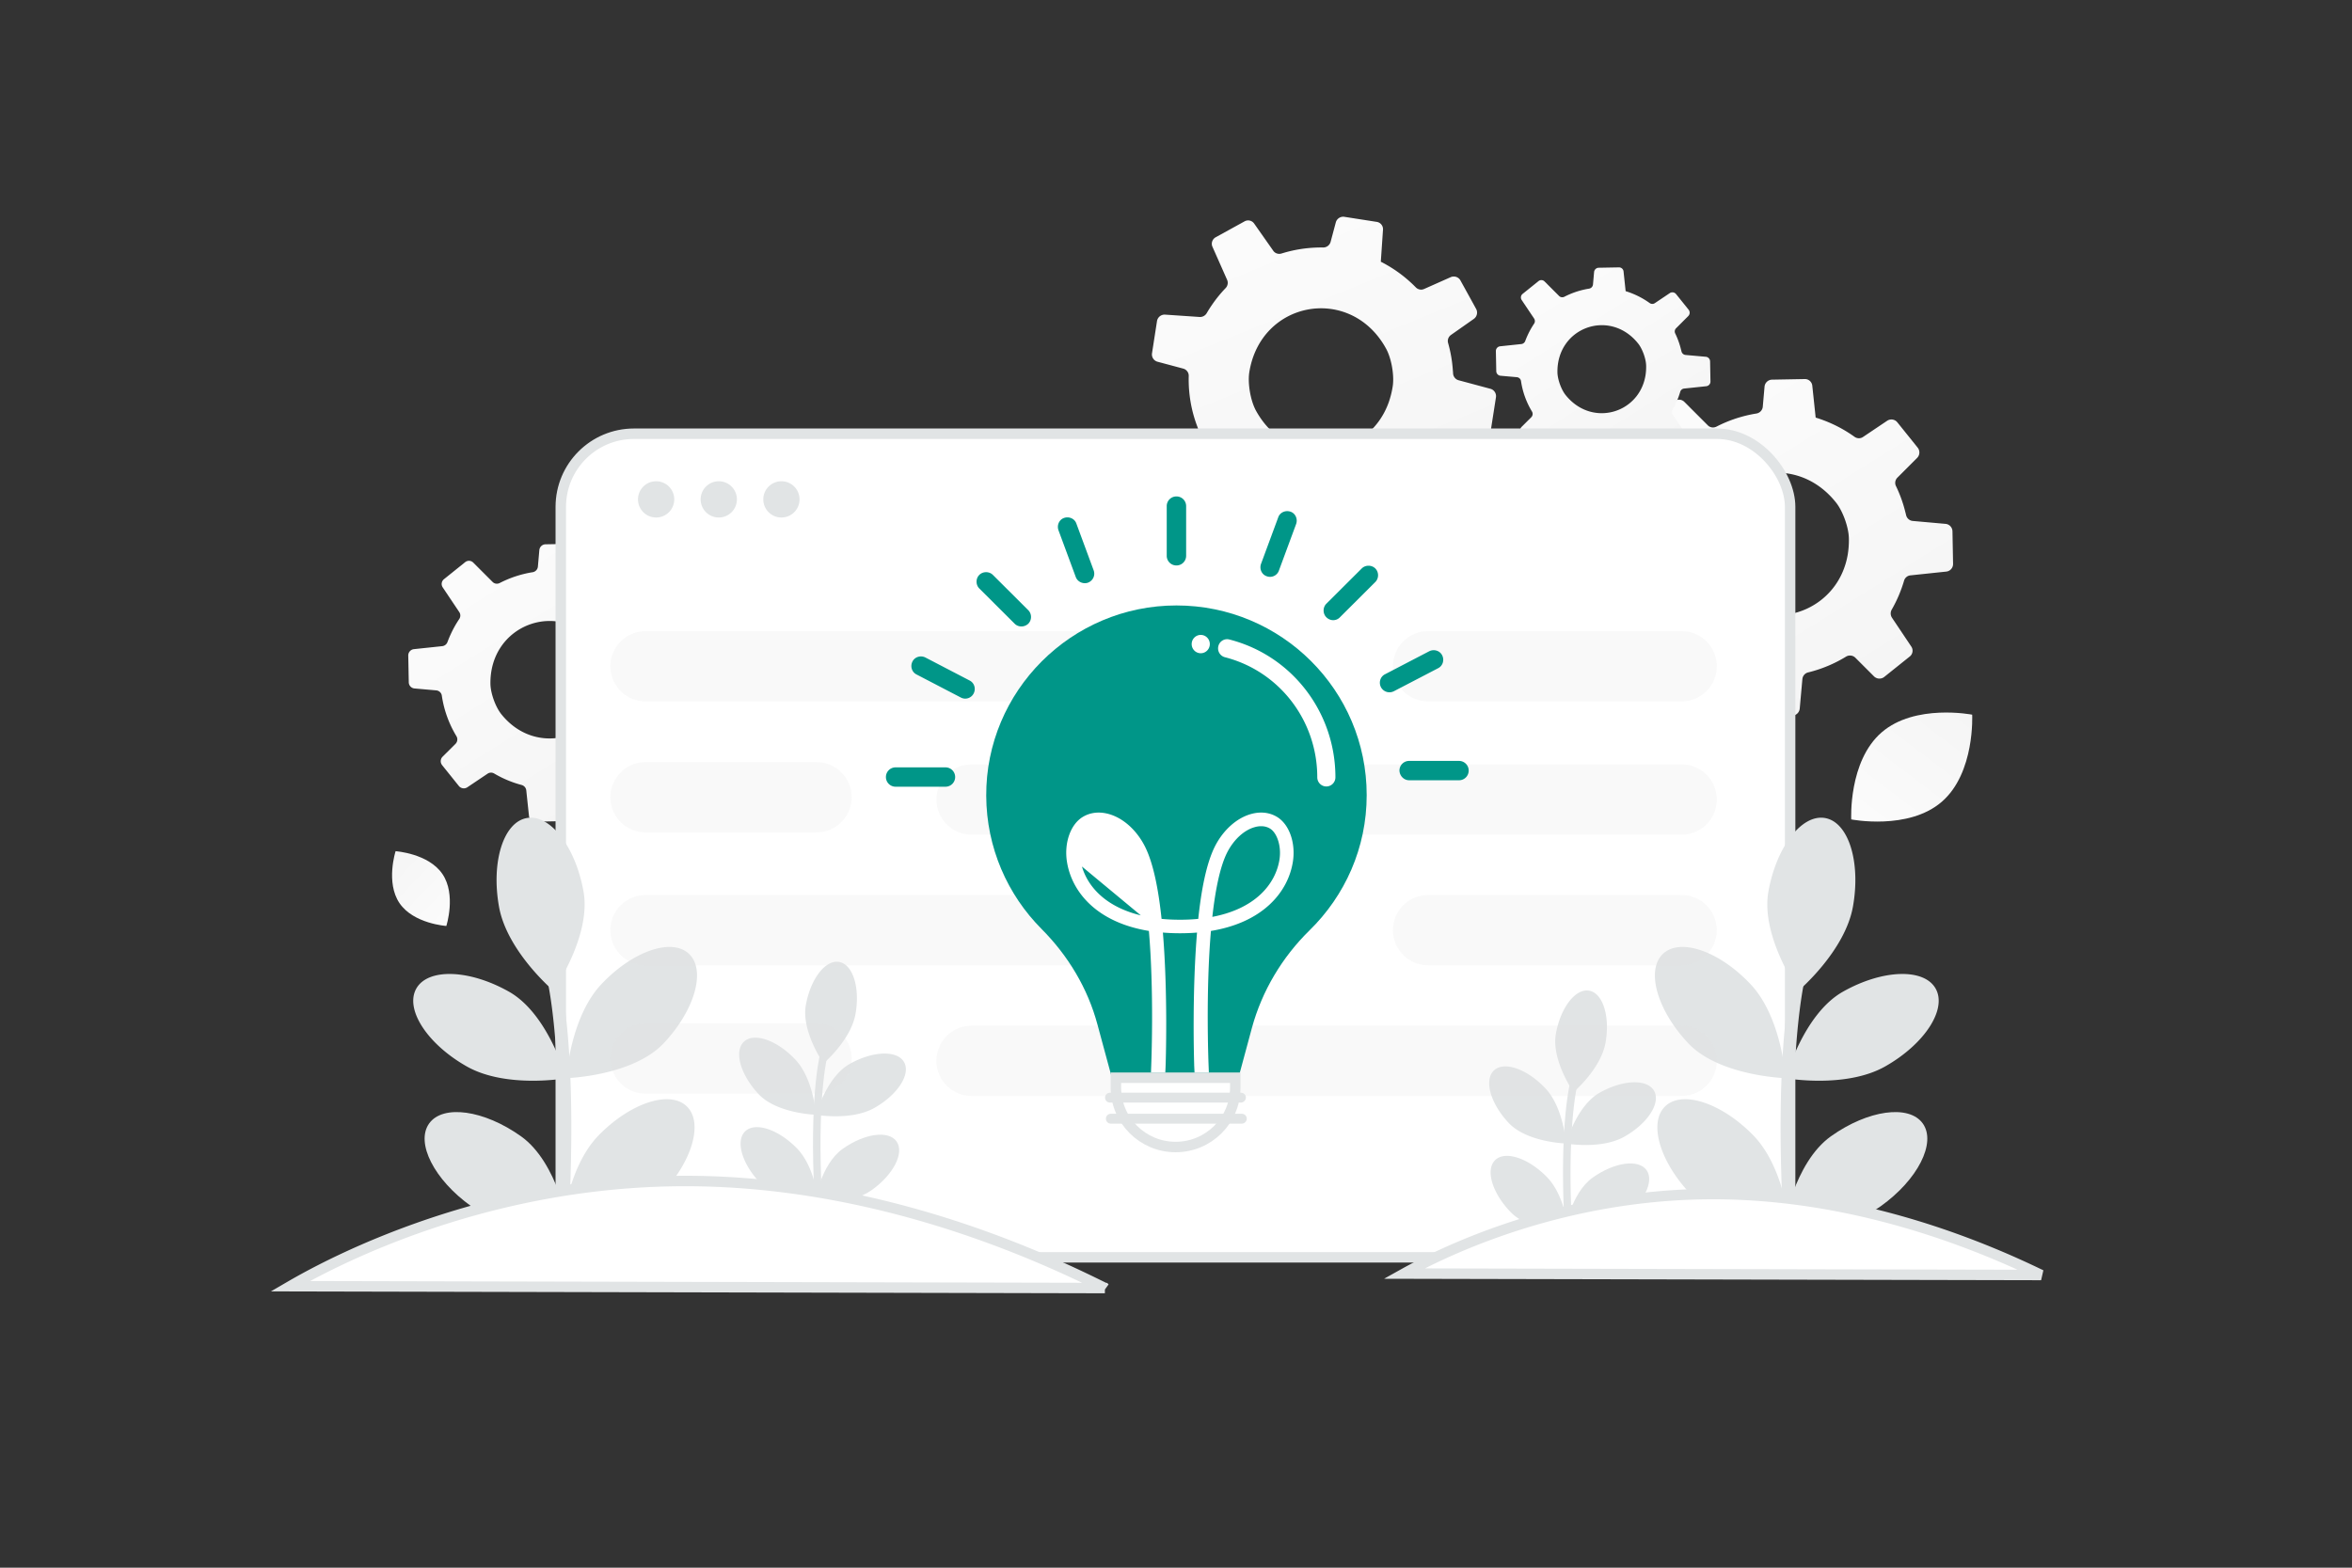 <svg width="900" height="600" viewBox="0 0 900 600" fill="none" xmlns="http://www.w3.org/2000/svg"><rect x="0" y="0" width="900" height="600" fill="#333333" stroke="none"/><path fill="transparent" d="M0 0h900v600H0z"/><path d="m614.328 196.982.236 12.171.007.29a2.901 2.901 0 0 0 2.641 2.824l10.13.894c.168.015.33.042.485.084 1.085.301 1.935 1.206 2.085 2.342a50.644 50.644 0 0 0 6.796 18.861c.143.241.246.496.316.752a2.954 2.954 0 0 1-.753 2.799l-6.019 5.99a2.952 2.952 0 0 0-.697 2.985c.111.307.267.617.488.896l7.778 9.692a2.966 2.966 0 0 0 3.969.597l9.379-6.299a2.867 2.867 0 0 1 3.074-.076 53.262 53.262 0 0 0 4.277 2.25 50.632 50.632 0 0 0 8.431 3.062l.013.006a2.919 2.919 0 0 1 2.175 2.526l1.206 11.393.067.572a2.855 2.855 0 0 0 2.904 2.565l12.45-.251c1.514-.042 2.774-1.203 2.91-2.715l1.013-11.27a2.893 2.893 0 0 1 2.223-2.573 50.96 50.96 0 0 0 14.493-6.044 2.911 2.911 0 0 1 3.566.44l7.107 7.106a2.964 2.964 0 0 0 3.96.209l9.752-7.81a2.833 2.833 0 0 0 .58-3.787l-7.381-11.019a2.966 2.966 0 0 1-.112-3.124 51.554 51.554 0 0 0 4.714-11.053 2.822 2.822 0 0 1 2.443-2.058l13.708-1.446a2.918 2.918 0 0 0 2.607-2.951l-.232-12.487a2.924 2.924 0 0 0-2.225-2.757c-.131-.03-.273-.064-.415-.067l-12.509-1.114a2.878 2.878 0 0 1-2.515-1.969c-.035-.096-.07-.191-.085-.294-.066-.302-.124-.584-.222-.884a50.633 50.633 0 0 0-3.643-10.196c-.544-1.081-.307-2.402.573-3.264l7.515-7.519a2.96 2.96 0 0 0 .206-3.946l-1.726-2.158-6.044-7.515c-.941-1.187-2.637-1.437-3.905-.598l-9.238 6.205c-.984.671-2.267.629-3.234-.062a51.162 51.162 0 0 0-14.882-7.361l-.249-2.392-1.041-9.809a2.816 2.816 0 0 0-2.154-2.47 2.58 2.58 0 0 0-.743-.076l-12.534.228a2.937 2.937 0 0 0-2.834 2.654l-.679 7.702a2.912 2.912 0 0 1-2.41 2.599 51.089 51.089 0 0 0-15.3 5.015c-1.133.584-2.486.382-3.342-.509l-8.985-8.984a2.805 2.805 0 0 0-3.727-.196l-9.846 7.911c-1.169.933-1.423 2.598-.592 3.813l7.682 11.462c.67.982.659 2.264-.013 3.256a49.128 49.128 0 0 0-3.83 6.789 50.972 50.972 0 0 0-1.64 3.912 2.931 2.931 0 0 1-2.409 1.883l-13.142 1.391a2.957 2.957 0 0 0-2.652 2.977zm51.318 34.455c-2.871-1.753-5.562-4.091-7.975-7.063-.519-.625-1.022-1.384-1.514-2.204-2.073-3.56-3.611-8.463-3.665-12.052-.367-27.457 31.507-39.357 49.181-18.856.286.341.573.68.853 1.035 2.632 3.281 4.85 9.454 4.951 13.655a33.95 33.95 0 0 1-.436 6.303c-3.396 19.926-25.031 29.159-41.395 19.182z" fill="url(#a)"/><path d="m572.4 134.372.146 7.514.004.179a1.79 1.79 0 0 0 1.63 1.743l6.253.552c.104.009.204.026.3.052.67.185 1.194.744 1.287 1.446a31.245 31.245 0 0 0 4.195 11.642c.088.149.152.306.195.465a1.822 1.822 0 0 1-.465 1.728l-3.715 3.697a1.824 1.824 0 0 0-.431 1.843c.069.189.165.381.301.553l4.802 5.983a1.831 1.831 0 0 0 2.45.368l5.789-3.888a1.768 1.768 0 0 1 1.898-.047 31.3 31.3 0 0 0 7.845 3.279l.008.004a1.8 1.8 0 0 1 1.342 1.559l.745 7.033.041.353c.087.905.87 1.604 1.793 1.583l7.685-.155a1.85 1.85 0 0 0 1.797-1.676l.625-6.956a1.786 1.786 0 0 1 1.373-1.589 31.452 31.452 0 0 0 8.946-3.731 1.797 1.797 0 0 1 2.201.272l4.387 4.386a1.83 1.83 0 0 0 2.445.129l6.019-4.821a1.748 1.748 0 0 0 .358-2.338l-4.555-6.801a1.832 1.832 0 0 1-.07-1.929 31.794 31.794 0 0 0 2.91-6.823 1.742 1.742 0 0 1 1.508-1.27l8.462-.893a1.802 1.802 0 0 0 1.61-1.822l-.144-7.708a1.805 1.805 0 0 0-1.374-1.702c-.08-.018-.168-.039-.255-.041l-7.722-.688a1.776 1.776 0 0 1-1.553-1.215c-.021-.06-.043-.118-.052-.182-.041-.186-.077-.36-.137-.545a31.238 31.238 0 0 0-2.249-6.294 1.734 1.734 0 0 1 .354-2.015l4.638-4.641a1.827 1.827 0 0 0 .128-2.436l-1.066-1.333-3.731-4.639a1.802 1.802 0 0 0-2.41-.369l-5.703 3.831a1.737 1.737 0 0 1-1.996-.039 31.585 31.585 0 0 0-9.187-4.544l-.153-1.476-.643-6.055a1.737 1.737 0 0 0-1.789-1.572l-7.736.141a1.813 1.813 0 0 0-1.75 1.638l-.419 4.755a1.798 1.798 0 0 1-1.488 1.604 31.546 31.546 0 0 0-9.445 3.095c-.699.361-1.534.236-2.062-.314l-5.547-5.545a1.732 1.732 0 0 0-2.301-.121l-6.078 4.883a1.752 1.752 0 0 0-.365 2.354l4.742 7.075a1.78 1.78 0 0 1-.008 2.01 30.348 30.348 0 0 0-2.364 4.191 31.848 31.848 0 0 0-1.013 2.415 1.812 1.812 0 0 1-1.487 1.163l-8.112.858c-.941.1-1.646.891-1.637 1.837zm31.679 21.27c-1.773-1.083-3.434-2.526-4.923-4.36a10.976 10.976 0 0 1-.935-1.361c-1.28-2.198-2.23-5.224-2.263-7.439-.226-16.95 19.45-24.296 30.36-11.64.176.21.353.42.526.638 1.625 2.026 2.994 5.837 3.057 8.43.031 1.36-.067 2.66-.27 3.891-2.096 12.3-15.451 18-25.552 11.841z" fill="url(#b)"/><path d="m156.22 250.899.195 10.028.006.238a2.39 2.39 0 0 0 2.175 2.327l8.347.737c.138.013.272.035.4.07.893.247 1.594.993 1.718 1.929a41.708 41.708 0 0 0 5.599 15.54c.117.199.202.409.26.62a2.43 2.43 0 0 1-.621 2.306l-4.959 4.935a2.434 2.434 0 0 0-.574 2.459c.091.253.22.509.402.739l6.409 7.986a2.444 2.444 0 0 0 3.27.491l7.727-5.19a2.363 2.363 0 0 1 2.533-.063 41.624 41.624 0 0 0 10.471 4.377l.01.005a2.404 2.404 0 0 1 1.792 2.081l.994 9.387.055.472a2.353 2.353 0 0 0 2.393 2.113l10.257-.207a2.471 2.471 0 0 0 2.399-2.237l.834-9.285a2.38 2.38 0 0 1 1.832-2.12 41.98 41.98 0 0 0 11.94-4.98 2.398 2.398 0 0 1 2.938.362l5.857 5.855a2.442 2.442 0 0 0 3.262.173l8.035-6.436a2.334 2.334 0 0 0 .477-3.12l-6.08-9.078a2.446 2.446 0 0 1-.093-2.575 42.546 42.546 0 0 0 3.884-9.106 2.326 2.326 0 0 1 2.013-1.696l11.294-1.191a2.405 2.405 0 0 0 2.148-2.432l-.191-10.288a2.41 2.41 0 0 0-1.834-2.272c-.107-.024-.224-.052-.341-.055l-10.307-.917a2.371 2.371 0 0 1-2.072-1.623c-.028-.079-.057-.157-.069-.242-.055-.249-.103-.481-.184-.728a41.636 41.636 0 0 0-3.001-8.401c-.449-.891-.254-1.979.472-2.69l6.191-6.194c.88-.874.95-2.284.17-3.251l-1.422-1.779-4.98-6.191c-.775-.978-2.172-1.185-3.217-.493l-7.612 5.112c-.81.553-1.867.518-2.664-.051a42.107 42.107 0 0 0-12.262-6.065l-.205-1.97-.857-8.083a2.318 2.318 0 0 0-1.775-2.034 2.11 2.11 0 0 0-.613-.063l-10.326.188a2.422 2.422 0 0 0-2.336 2.187l-.558 6.345a2.402 2.402 0 0 1-1.986 2.142 42.074 42.074 0 0 0-12.606 4.131c-.934.482-2.049.315-2.754-.419l-7.403-7.402a2.312 2.312 0 0 0-3.071-.161l-8.112 6.518a2.335 2.335 0 0 0-.487 3.142l6.329 9.443a2.379 2.379 0 0 1-.011 2.683 40.562 40.562 0 0 0-3.156 5.593 42.093 42.093 0 0 0-1.351 3.224 2.417 2.417 0 0 1-1.985 1.551l-10.828 1.146a2.436 2.436 0 0 0-2.185 2.453zm42.283 28.389c-2.366-1.445-4.584-3.372-6.571-5.82-.428-.515-.843-1.14-1.248-1.816-1.708-2.934-2.975-6.973-3.02-9.93-.302-22.623 25.96-32.427 40.522-15.536.235.281.472.561.702.853 2.169 2.703 3.996 7.79 4.08 11.25a27.917 27.917 0 0 1-.36 5.194c-2.798 16.417-20.623 24.025-34.105 15.805z" fill="url(#c)"/><path d="m442.729 122.893-1.866 12.03-.043.287a2.9 2.9 0 0 0 2.114 3.237l9.824 2.628c.163.043.318.098.463.166 1.017.483 1.698 1.521 1.65 2.667a50.636 50.636 0 0 0 3.442 19.749c.099.263.157.532.181.796a2.951 2.951 0 0 1-1.224 2.627l-6.962 4.863a2.953 2.953 0 0 0-1.201 2.82c.056.321.157.654.326.966l5.99 10.889a2.967 2.967 0 0 0 3.807 1.272l10.324-4.588a2.868 2.868 0 0 1 3.042.456 50.518 50.518 0 0 0 11.602 7.423l.011.009a2.919 2.919 0 0 1 1.707 2.863l-.777 11.43-.033.576a2.855 2.855 0 0 0 2.419 3.026l12.306 1.9c1.499.22 2.941-.706 3.336-2.172l2.94-10.927a2.894 2.894 0 0 1 2.634-2.151 50.95 50.95 0 0 0 15.318-3.454 2.91 2.91 0 0 1 3.436 1.048l5.776 8.225a2.965 2.965 0 0 0 3.865.889l10.952-6.012a2.833 2.833 0 0 0 1.224-3.63l-5.369-12.126a2.968 2.968 0 0 1 .427-3.097 51.558 51.558 0 0 0 6.55-10.075 2.821 2.821 0 0 1 2.761-1.605l13.752.939a2.918 2.918 0 0 0 3.077-2.457l1.925-12.34a2.926 2.926 0 0 0-1.717-3.1c-.123-.051-.257-.11-.397-.137l-12.13-3.254a2.878 2.878 0 0 1-2.137-2.374c-.018-.101-.036-.2-.033-.304-.013-.308-.022-.597-.067-.909a50.525 50.525 0 0 0-1.83-10.671c-.349-1.159.112-2.42 1.128-3.117l8.698-6.11a2.958 2.958 0 0 0 .884-3.851l-1.328-2.424-4.658-8.445c-.722-1.331-2.349-1.87-3.743-1.262l-10.17 4.519c-1.084.492-2.341.228-3.174-.619a51.266 51.266 0 0 0-7.267-6.152 50.561 50.561 0 0 0-6.124-3.665l.168-2.398.667-9.843a2.816 2.816 0 0 0-1.696-2.803 2.566 2.566 0 0 0-.72-.204l-12.385-1.937a2.94 2.94 0 0 0-3.25 2.126l-1.996 7.47a2.913 2.913 0 0 1-2.822 2.144 51.088 51.088 0 0 0-15.936 2.301c-1.217.38-2.515-.052-3.204-1.077l-7.302-10.399a2.806 2.806 0 0 0-3.637-.836l-11.062 6.095c-1.313.718-1.85 2.314-1.241 3.654l5.591 12.615a2.886 2.886 0 0 1-.574 3.205 49.111 49.111 0 0 0-4.944 6.027 50.696 50.696 0 0 0-2.29 3.57 2.934 2.934 0 0 1-2.698 1.44l-13.185-.896a2.957 2.957 0 0 0-3.125 2.474zm44.608 42.789c-2.526-2.222-4.774-4.989-6.638-8.333-.404-.705-.768-1.539-1.111-2.431-1.428-3.865-2.098-8.96-1.532-12.504 4.373-27.109 37.822-33.335 51.696-10.093.222.385.446.769.661 1.166 2.027 3.687 3.147 10.15 2.523 14.305a33.992 33.992 0 0 1-1.517 6.134c-6.781 19.041-29.684 24.406-44.082 11.756z" fill="url(#d)"/><rect x="214.584" y="166" width="470.416" height="315.221" rx="28" fill="#fff" stroke="#E1E4E5" stroke-width="4"/><circle cx="251.068" cy="191.128" r="6.94" fill="#E1E4E5"/><circle cx="275.041" cy="191.128" r="6.94" fill="#E1E4E5"/><circle cx="299.014" cy="191.128" r="6.94" fill="#E1E4E5"/><path d="M190.939 346.984c3.052 17.125 20.826 32.186 20.826 32.186s14.571-20.835 11.519-37.96c-3.064-17.128-12.771-29.719-21.705-28.119-8.932 1.587-13.692 16.768-10.64 33.893zm39.133 29.748c-11.913 12.671-13.382 35.916-13.382 35.916s25.406-.734 37.323-13.416c11.916-12.682 16.215-27.986 9.596-34.198-6.608-6.209-21.623-.972-33.537 11.698zm-14.236 87.737c-.537 2.972-.749 5.054-.804 5.583-.004.061-.016.107-.011.133l-.003.012s.012.003.015-.008l.083.01c.276-.013 1.099-.04 2.343-.114 6.655-.43 25.262-2.504 35.128-12.607 12.15-12.447 16.728-27.688 10.238-34.014-6.486-6.337-21.598-1.386-33.748 11.06-5.439 5.578-8.83 13.299-10.901 20.15a83.866 83.866 0 0 0-2.34 9.795zm-37.221-56.311c15.136 8.568 38.072 4.501 38.072 4.501s-6.745-24.519-21.882-33.087c-15.137-8.569-31.025-9.117-35.5-1.229-4.478 7.9 4.173 21.246 19.31 29.815z" fill="#E1E4E5"/><path d="M180.314 461.659c14.158 10.099 37.389 8.436 37.389 8.436s-4.157-25.087-18.315-35.186c-14.158-10.099-29.912-12.305-35.181-4.914-5.269 7.391 1.938 21.562 16.107 31.664z" fill="#E1E4E5"/><path d="M208.766 372.136c.083.244 6.785 23.911 4.48 84.097a740.24 740.24 0 0 1-.661 13.819l.292.016 2.145.118.003-.012.012.003.083.01c.276-.013 1.099-.039 2.343-.114.308-5.394.545-10.524.717-15.411 2.179-59.811-4.443-82.9-4.735-83.931l-4.679 1.405zm500.268-25.152c-3.052 17.125-20.825 32.186-20.825 32.186s-14.571-20.835-11.519-37.96c3.063-17.128 12.77-29.719 21.705-28.119 8.931 1.587 13.691 16.768 10.639 33.893zM669.9 376.732c11.914 12.671 13.382 35.916 13.382 35.916s-25.406-.734-37.322-13.416c-11.917-12.682-16.215-27.986-9.596-34.198 6.607-6.209 21.623-.972 33.536 11.698zm14.237 87.737c.537 2.972.748 5.054.804 5.583.004.061.016.107.011.133l.003.012s-.012.003-.015-.008l-.084.01c-.275-.013-1.098-.04-2.342-.114-6.656-.43-25.262-2.504-35.128-12.607-12.15-12.447-16.728-27.688-10.239-34.014 6.487-6.337 21.599-1.386 33.749 11.06 5.438 5.578 8.83 13.299 10.901 20.15a83.866 83.866 0 0 1 2.34 9.795zm37.221-56.311c-15.137 8.568-38.073 4.501-38.073 4.501s6.746-24.519 21.883-33.087c15.136-8.569 31.025-9.117 35.5-1.229 4.478 7.9-4.173 21.246-19.31 29.815z" fill="#E1E4E5"/><path d="M719.658 461.659c-14.158 10.099-37.389 8.436-37.389 8.436s4.158-25.087 18.315-35.186c14.158-10.099 29.912-12.305 35.181-4.914 5.269 7.391-1.938 21.562-16.107 31.664z" fill="#E1E4E5"/><path d="M691.207 372.136c-.083.244-6.785 23.911-4.481 84.097.167 4.407.39 9.02.662 13.819l-.293.016-2.144.118-.003-.012-.012.003-.084.01c-.275-.013-1.098-.039-2.342-.114a706.123 706.123 0 0 1-.717-15.411c-2.18-59.811 4.442-82.9 4.735-83.931l4.679 1.405zm-76.848 26.943c-1.793 10.061-12.235 18.909-12.235 18.909s-8.561-12.24-6.768-22.302c1.8-10.063 7.503-17.46 12.752-16.52 5.248.933 8.044 9.851 6.251 19.913zm-22.992 17.477c6.999 7.444 7.862 21.101 7.862 21.101s-14.926-.431-21.928-7.882c-7.001-7.451-9.526-16.442-5.637-20.092 3.882-3.647 12.703-.571 19.703 6.873zm8.365 51.547c.315 1.746.439 2.969.472 3.28.002.035.009.063.006.078l.002.007s-.007.002-.009-.005l-.049.006c-.162-.008-.645-.024-1.376-.067-3.91-.253-14.842-1.471-20.638-7.407-7.138-7.312-9.828-16.267-6.015-19.983 3.81-3.724 12.689-.815 19.827 6.498 3.195 3.277 5.188 7.813 6.405 11.838a49.404 49.404 0 0 1 1.375 5.755zm21.867-33.084c-8.893 5.034-22.368 2.645-22.368 2.645s3.963-14.406 12.856-19.44c8.893-5.034 18.228-5.356 20.857-.722 2.631 4.642-2.452 12.483-11.345 17.517z" fill="#E1E4E5"/><path d="M620.601 466.452c-8.318 5.933-21.967 4.956-21.967 4.956s2.443-14.739 10.761-20.672c8.318-5.934 17.573-7.23 20.669-2.887 3.095 4.342-1.139 12.667-9.463 18.603z" fill="#E1E4E5"/><path d="M603.884 413.856c-.048.143-3.986 14.048-2.632 49.408.098 2.589.229 5.299.389 8.118l-.172.01-1.26.069-.002-.007-.007.002-.049.006c-.162-.007-.645-.023-1.376-.067-.181-3.169-.32-6.183-.421-9.054-1.281-35.14 2.61-48.705 2.782-49.311l2.748.826zm-276.525-25.777c-1.793 10.061-12.235 18.909-12.235 18.909s-8.561-12.24-6.768-22.302c1.8-10.063 7.503-17.46 12.752-16.52 5.248.933 8.044 9.851 6.251 19.913zm-22.992 17.477c6.999 7.444 7.862 21.101 7.862 21.101s-14.926-.431-21.928-7.882c-7.001-7.451-9.526-16.442-5.637-20.092 3.882-3.647 12.703-.571 19.703 6.873zm8.365 51.547c.315 1.746.439 2.969.472 3.28.002.035.009.063.006.078l.002.007s-.007.002-.009-.005l-.049.006c-.162-.008-.645-.024-1.376-.067-3.91-.253-14.842-1.471-20.638-7.407-7.138-7.312-9.828-16.267-6.015-19.983 3.81-3.724 12.689-.815 19.827 6.498 3.195 3.277 5.188 7.813 6.405 11.838a49.404 49.404 0 0 1 1.375 5.755zm21.867-33.084c-8.893 5.034-22.368 2.645-22.368 2.645s3.963-14.406 12.856-19.44c8.893-5.034 18.228-5.356 20.857-.722 2.631 4.642-2.452 12.483-11.345 17.517z" fill="#E1E4E5"/><path d="M333.601 455.452c-8.318 5.933-21.967 4.956-21.967 4.956s2.443-14.739 10.761-20.672c8.318-5.934 17.573-7.23 20.669-2.887 3.095 4.342-1.139 12.667-9.463 18.603z" fill="#E1E4E5"/><path d="M316.884 402.856c-.048.143-3.986 14.048-2.632 49.408.098 2.589.229 5.299.389 8.118l-.172.01-1.26.069-.002-.007-.007.002-.049.006c-.162-.007-.645-.023-1.376-.067-.181-3.169-.32-6.183-.421-9.054-1.281-35.14 2.61-48.705 2.782-49.311l2.748.826z" fill="#E1E4E5"/><path d="M546.451 255h97.045M247 255h227.362M247 305.125h65.449m59.321.875h271.725M546.451 356h97.045M247 356h227.362M247 405.125h65.449m59.321.875h271.725" opacity=".2" stroke="#E1E4E5" stroke-width="26.889" stroke-miterlimit="10" stroke-linecap="round" stroke-linejoin="round"/><path d="M522.966 304.308c0-40.078-32.6-72.585-72.793-72.585-40.193 0-72.958 32.754-72.792 72.831.082 19.916 8.17 37.938 21.21 51.023 10.151 10.205 17.662 22.714 21.376 36.622l5.859 21.643h47.704l5.529-20.491c3.879-14.155 11.555-26.993 22.036-37.28 13.535-13.249 21.871-31.519 21.871-51.763z" fill="#009688"/><path d="M449.846 438.999c-12.601 0-22.842-10.219-22.842-22.77v-3.761h45.684v3.761c0 12.629-10.237 22.77-22.842 22.77z" fill="#fff" stroke="#E1E4E5" stroke-width="4"/><path d="M474.848 421.99h-50.096c-1.073 0-1.898-.823-1.898-1.893s.825-1.893 1.898-1.893h50.096c1.073 0 1.899.823 1.899 1.893 0 .987-.908 1.893-1.899 1.893zm.33 8.065h-50.096c-1.073 0-1.898-.823-1.898-1.893s.825-1.893 1.898-1.893h50.096c1.073 0 1.899.823 1.899 1.893 0 .987-.826 1.893-1.899 1.893z" fill="#E1E4E5"/><path d="M361.779 301.098h-19.065a3.693 3.693 0 0 1-3.714-3.703 3.693 3.693 0 0 1 3.714-3.703h19.065a3.693 3.693 0 0 1 3.714 3.703 3.693 3.693 0 0 1-3.714 3.703zm5.857-34.152-16.919-8.806c-1.816-.905-2.476-3.127-1.568-4.938.908-1.81 3.136-2.468 4.952-1.563l16.919 8.805c1.815.906 2.476 3.128 1.568 4.938-.908 1.811-3.136 2.551-4.952 1.564zm20.633-28.228-13.535-13.496c-1.403-1.399-1.403-3.786 0-5.185 1.403-1.399 3.796-1.399 5.199 0l13.536 13.497c1.403 1.399 1.403 3.785 0 5.184-1.486 1.399-3.797 1.399-5.2 0zm23.355-17.94-6.602-17.858c-.66-1.893.247-4.032 2.146-4.691 1.898-.658 4.044.247 4.704 2.14l6.602 17.858c.743 1.975-.247 4.032-2.145 4.773-1.899.658-4.044-.329-4.705-2.222zm127.594 77.852h19.065a3.693 3.693 0 0 0 3.714-3.703 3.694 3.694 0 0 0-3.714-3.704h-19.065a3.694 3.694 0 0 0-3.714 3.704c.082 2.057 1.733 3.703 3.714 3.703zm-5.853-34.07 16.918-8.806c1.816-.905 2.476-3.127 1.569-4.938-.908-1.81-3.137-2.468-4.952-1.563l-16.919 8.805c-1.816.906-2.476 3.128-1.568 4.938.99 1.811 3.136 2.469 4.952 1.564zm-20.633-28.31 13.535-13.496c1.403-1.399 1.403-3.786 0-5.185-1.403-1.399-3.796-1.399-5.199 0l-13.535 13.496c-1.403 1.399-1.403 3.786 0 5.185 1.485 1.481 3.796 1.481 5.199 0zm-23.358-17.858 6.602-17.858c.661-1.893-.247-4.032-2.145-4.691-1.899-.658-4.044.247-4.705 2.14l-6.602 17.858c-.66 1.893.247 4.032 2.146 4.691 1.898.74 4.044-.247 4.704-2.14zm-42.922-5.679v-19.01a3.693 3.693 0 0 1 3.714-3.703 3.693 3.693 0 0 1 3.714 3.703v19.01a3.694 3.694 0 0 1-3.714 3.704 3.694 3.694 0 0 1-3.714-3.704z" fill="#009688"/><path d="M440.241 352.113c-1.136-10.913-3.013-20.66-5.999-26.467-2.634-5.122-6.791-8.823-11.022-10.036a10.558 10.558 0 0 0-2.799-.398c-1.423 0-2.723.344-3.875 1.021-1.476.876-2.732 2.636-3.51 4.965-.772 2.312-1.036 5.081-.621 7.821l27.826 23.094zm0 0c-18.338-3.032-26.361-13.456-27.826-23.093l27.826 23.093zm17.757 56.434.045.953h3.494l-.041-1.039-.001-.043c-.054-1.307-1.188-29.083.945-52.986 20.28-3.057 29.624-14.696 31.319-25.92.502-3.329.182-6.66-.797-9.486-.974-2.815-2.632-5.211-4.875-6.544-2.676-1.598-5.875-1.891-9.197-.941-5.199 1.479-10.019 5.883-13.003 11.656v.002c-3.346 6.497-5.308 17.058-6.456 28.393a72.281 72.281 0 0 1-7.934.415c-2.824 0-5.461-.142-7.933-.415-1.148-11.35-3.11-21.896-6.456-28.393l-.001-.002c-2.983-5.773-7.803-10.176-13.001-11.656-3.322-.949-6.52-.657-9.197.94-2.252 1.333-3.91 3.73-4.883 6.545-.976 2.827-1.292 6.158-.79 9.486 1.694 11.209 11.039 22.847 31.319 25.92 2.133 23.902.998 51.678.945 52.986l-.002.043-.04 1.039h3.493l.045-.953c.081-1.713.978-28.846-1.113-52.725 2.399.231 4.95.362 7.631.362 2.676 0 5.226-.119 7.629-.357-2.091 23.878-1.226 51.021-1.145 52.72zm4.772-56.418c1.136-10.914 3.013-20.673 5.998-26.465 2.654-5.129 6.798-8.844 11.025-10.039l.007-.001a9.944 9.944 0 0 1 2.79-.412c1.423 0 2.721.344 3.869 1.034l.005.003c1.476.875 2.732 2.635 3.511 4.965.772 2.312 1.036 5.081.621 7.821-1.464 9.623-9.489 20.062-27.826 23.094z" fill="#fff" stroke="#fff" stroke-width="2"/><path d="M507.53 301c-1.921 0-3.471-1.567-3.471-3.507 0-21.734-14.536-40.622-35.344-45.955a3.498 3.498 0 0 1-2.503-4.254c.469-1.883 2.361-3.019 4.21-2.53C494.316 250.863 511 272.553 511 297.493c0 1.94-1.55 3.507-3.47 3.507zm-48.06-50.985c1.917 0 3.471-1.571 3.471-3.508S461.387 243 459.47 243c-1.916 0-3.47 1.57-3.47 3.507s1.554 3.508 3.47 3.508z" fill="#fff"/><path d="M743.037 306.854c-12.775 11.07-34.653 6.76-34.653 6.76s-1.152-22.255 11.633-33.316c12.775-11.07 34.643-6.768 34.643-6.768s1.151 22.255-11.623 33.324z" fill="url(#e)"/><path d="M169.295 334.505c5.362 7.9 1.495 19.887 1.495 19.887s-12.56-.829-17.918-8.733c-5.363-7.9-1.501-19.882-1.501-19.882s12.561.829 17.924 8.728z" fill="url(#f)"/><path d="m422.792 492.98-311.736-.711a222.329 222.329 0 0 1 5.48-3.087c7.457-4.067 18.358-9.505 32.1-14.964 27.49-10.919 66.307-21.907 111.642-22.212 45.543-.305 86.467 10.313 116.869 21.307 15.196 5.495 27.751 11.08 36.929 15.432 3.372 1.6 6.288 3.032 8.716 4.235zm358.244-5-243.768-.544c.868-.484 1.823-1.007 2.863-1.563 5.905-3.157 14.541-7.379 25.429-11.618 21.782-8.481 52.537-17.014 88.453-17.25 36.082-.237 68.51 8.008 92.608 16.55a334.033 334.033 0 0 1 29.269 11.988c1.901.884 3.619 1.702 5.146 2.437z" fill="#fff" stroke="#E1E4E5" stroke-width="4"/><defs><linearGradient id="a" x1="604.979" y1="88.774" x2="790.514" y2="384.774" gradientUnits="userSpaceOnUse"><stop stop-color="#fff"/><stop offset="1" stop-color="#EEE"/></linearGradient><linearGradient id="b" x1="566.629" y1="67.576" x2="681.159" y2="250.296" gradientUnits="userSpaceOnUse"><stop stop-color="#fff"/><stop offset="1" stop-color="#EEE"/></linearGradient><linearGradient id="c" x1="148.517" y1="161.744" x2="301.384" y2="405.625" gradientUnits="userSpaceOnUse"><stop stop-color="#fff"/><stop offset="1" stop-color="#EEE"/></linearGradient><linearGradient id="d" x1="452.179" y1="14.694" x2="583.893" y2="338.254" gradientUnits="userSpaceOnUse"><stop stop-color="#fff"/><stop offset="1" stop-color="#EEE"/></linearGradient><linearGradient id="e" x1="692.622" y1="344.119" x2="788.751" y2="217.16" gradientUnits="userSpaceOnUse"><stop stop-color="#fff"/><stop offset="1" stop-color="#EEE"/></linearGradient><linearGradient id="f" x1="186.858" y1="365.255" x2="122.009" y2="302.919" gradientUnits="userSpaceOnUse"><stop stop-color="#fff"/><stop offset="1" stop-color="#EEE"/></linearGradient></defs></svg>